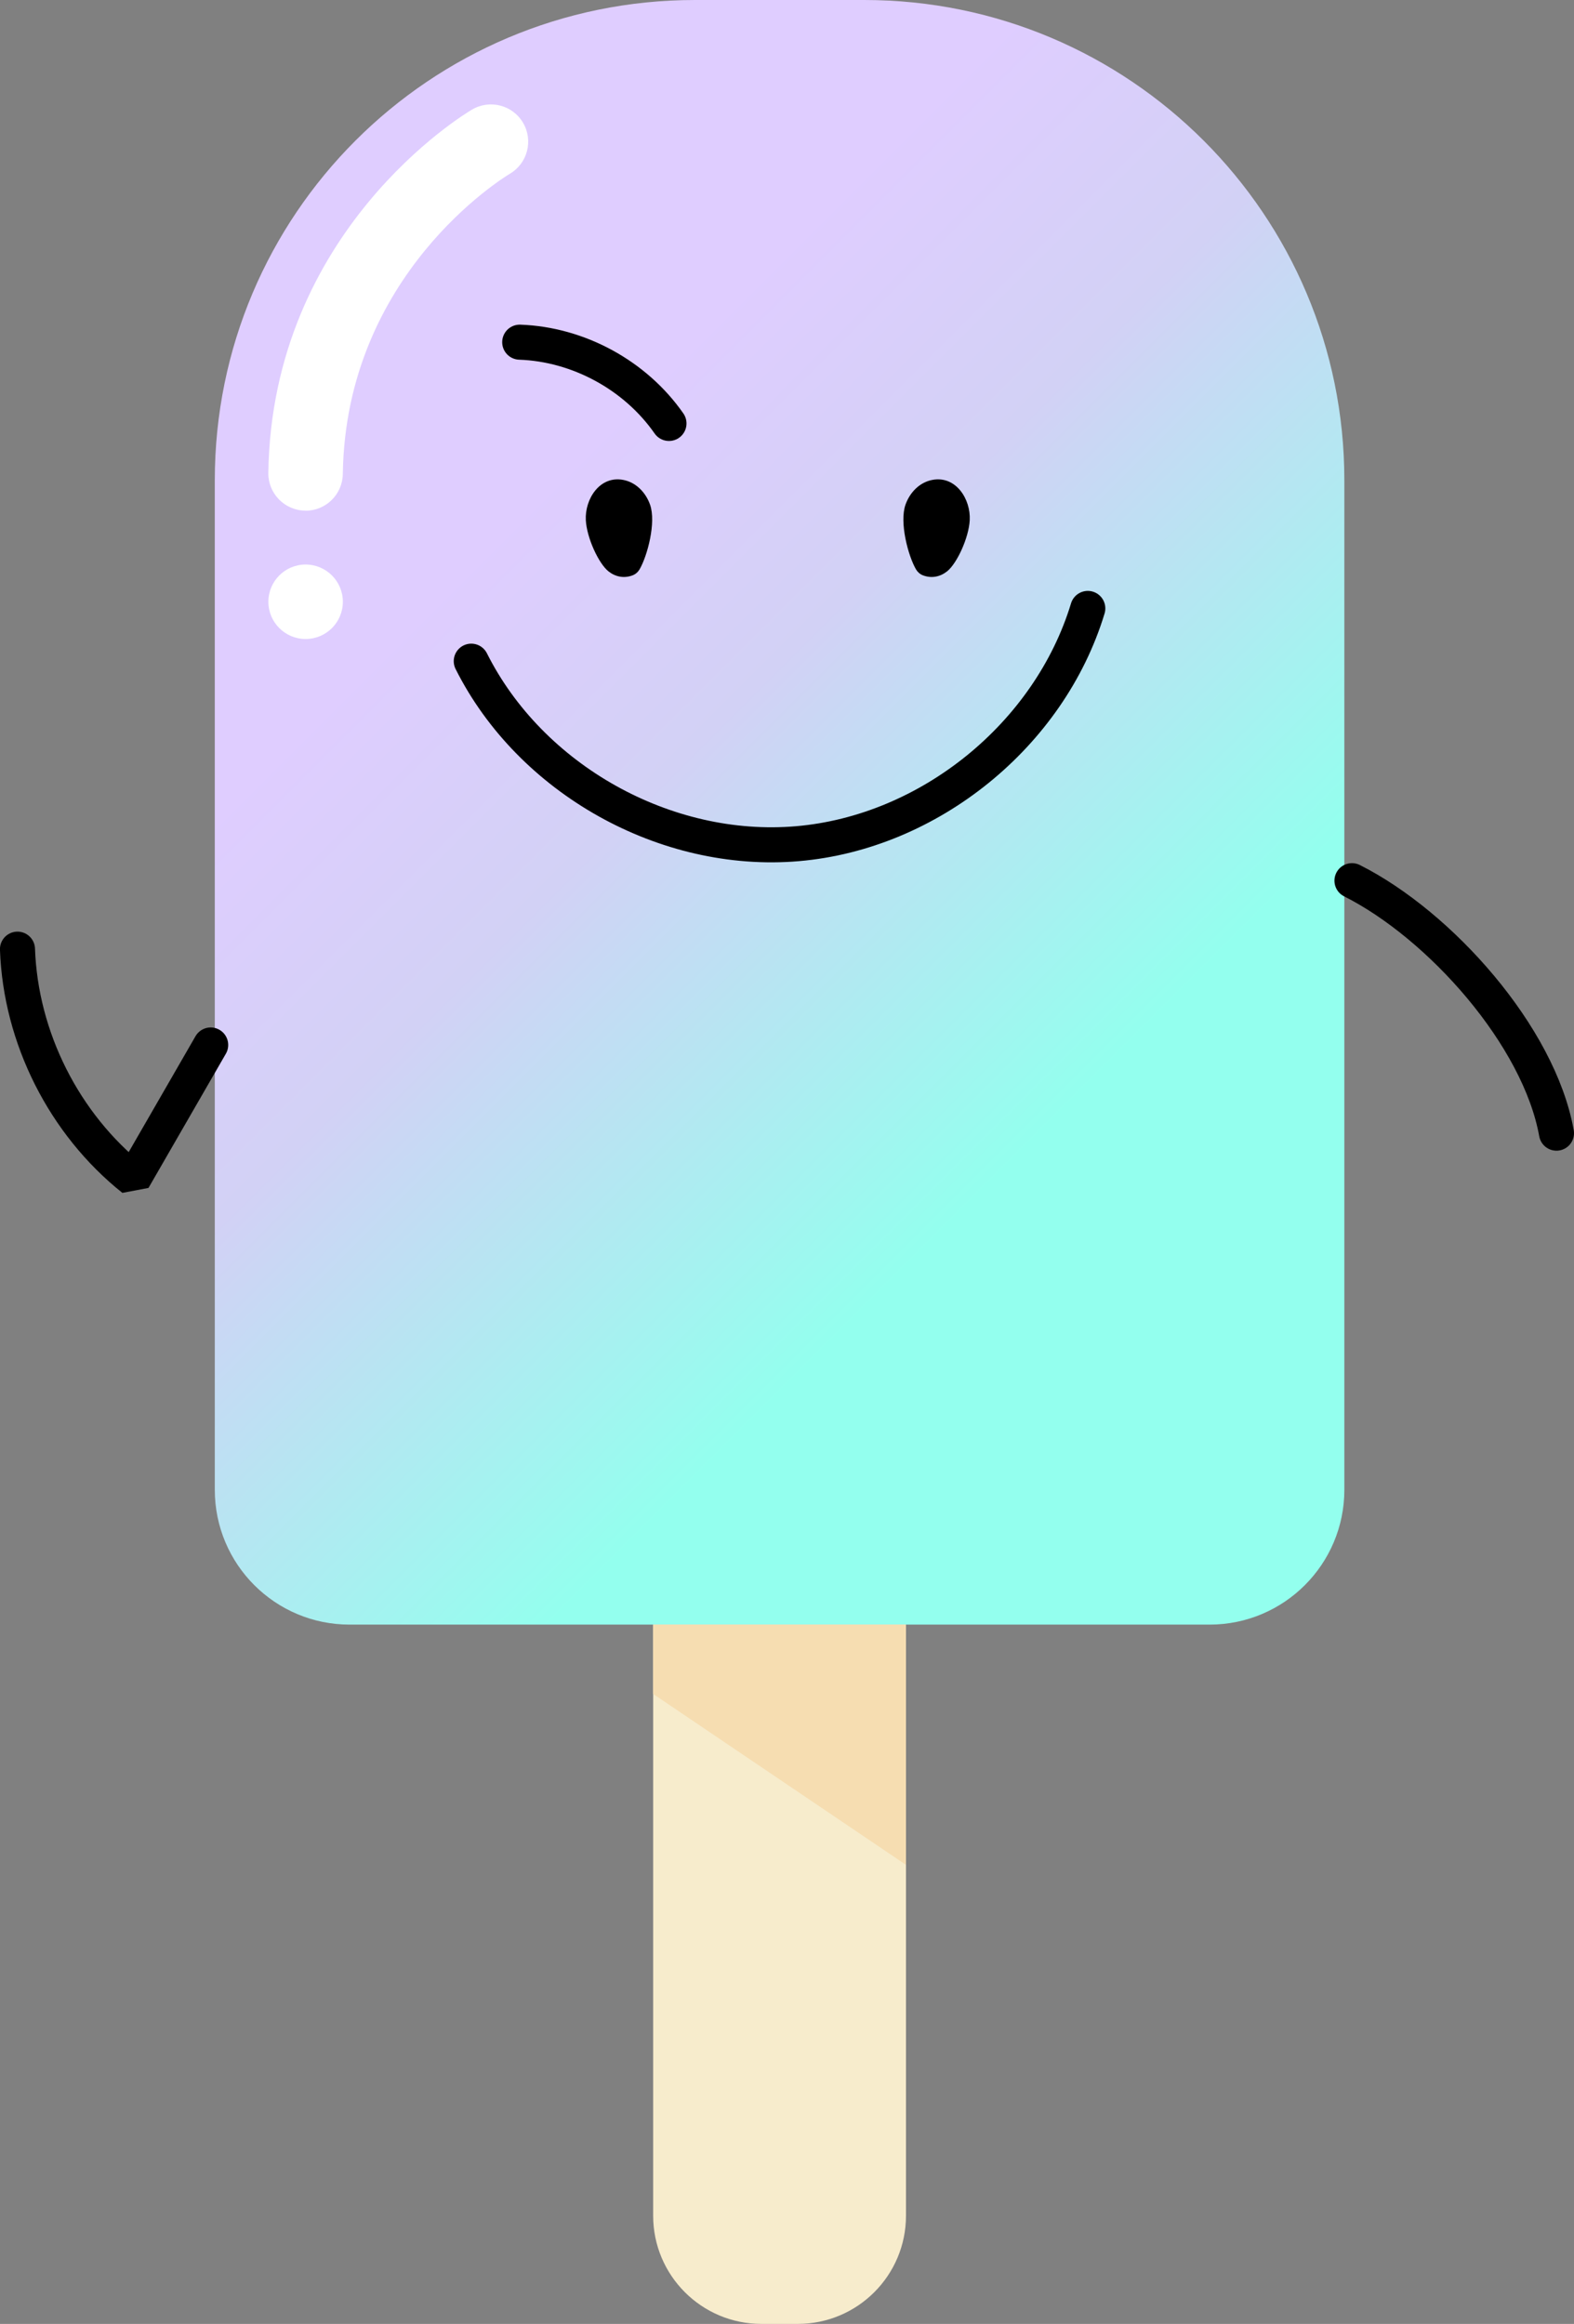 <?xml version="1.0" encoding="UTF-8"?>
<svg id="_レイヤー_2" data-name="レイヤー 2" xmlns="http://www.w3.org/2000/svg" xmlns:xlink="http://www.w3.org/1999/xlink" viewBox="0 0 359.28 530.42">
  <rect x="0" y="0" width="359.28" height="530.42" fill="#808080" stroke="none"/>
  <defs>
    <style>
      .cls-1 {
        stroke-linejoin: bevel;
      }

      .cls-1, .cls-2 {
        fill: none;
        stroke: #000;
        stroke-linecap: round;
        stroke-width: 8px;
      }

      .cls-2 {
        stroke-linejoin: round;
      }

      .cls-3 {
        fill: #f6ddb1;
      }

      .cls-4 {
        fill: #f7eccc;
      }

      .cls-5 {
        fill: #fff;
      }

      .cls-6 {
        fill: url(#_名称未設定グラデーション_649);
      }
    </style>
    <linearGradient id="_名称未設定グラデーション_649" data-name="名称未設定グラデーション 649" x1="55.13" y1="85.68" x2="316.75" y2="347.3" gradientUnits="userSpaceOnUse">
      <stop offset=".18" stop-color="#dfcdff"/>
      <stop offset=".36" stop-color="#d2d1f5"/>
      <stop offset=".68" stop-color="#93ffee"/>
    </linearGradient>
  </defs>
  <g id="_レイヤー_2-2" data-name="レイヤー 2">
    <g>
      <path class="cls-6" d="M276.08,370.81H79.8c-17,0-30.77-13.78-30.77-30.77V109.6C49.03,49.07,98.1,0,158.63,0h38.63c60.53,0,109.6,49.07,109.6,109.6v230.44c0,17-13.78,30.77-30.77,30.77Z"/>
      <path class="cls-4" d="M182.09,530.42h-8.3c-13.64,0-24.7-11.06-24.7-24.7v-134.91h57.71v134.91c0,13.64-11.06,24.7-24.7,24.7Z"/>
      <path class="cls-5" d="M69.76,116.55s-.08,0-.13,0c-4.69-.07-8.44-3.93-8.38-8.62.8-55.36,44.63-81.82,46.5-82.92,4.04-2.38,9.26-1.04,11.64,3.01,2.38,4.04,1.04,9.24-2.99,11.63-1.55.93-37.49,22.95-38.15,68.54-.07,4.65-3.86,8.38-8.5,8.38Z"/>
      <circle class="cls-5" cx="69.76" cy="137.35" r="8.5"/>
      <polygon class="cls-3" points="206.79 425.64 149.09 386.64 149.09 370.81 206.79 370.81 206.79 425.64"/>
      <path class="cls-1" d="M107.57,150.91c13.54,26.98,44.37,44.23,74.44,41.66,30.08-2.57,57.53-24.81,66.29-53.7"/>
      <path d="M133.72,118.73c-.25-4.78,3.14-10.19,8.5-9.2,2.94.54,5.18,2.86,6.17,5.68,1.41,4.06-.61,11.65-2.4,14.74-.36.61-.91,1.1-1.57,1.36-2.01.77-3.98.33-5.54-.91-2.24-1.79-4.94-7.63-5.16-11.67Z"/>
      <path d="M221.35,118.73c.25-4.78-3.14-10.19-8.5-9.2-2.94.54-5.18,2.86-6.17,5.68-1.41,4.06.61,11.65,2.4,14.74.36.61.91,1.1,1.57,1.36,2.01.77,3.98.33,5.54-.91,2.24-1.79,4.94-7.63,5.16-11.67Z"/>
      <path class="cls-2" d="M118.63,78.1c13.4.47,26.41,7.55,34.07,18.55"/>
      <path class="cls-1" d="M48.09,238.51c-5.89,10.21-11.77,20.42-17.66,30.63-15.81-12.6-25.73-32.3-26.44-52.5"/>
      <path class="cls-1" d="M308.6,201.01c20.13,10.14,42.7,35.45,46.68,57.63"/>
    </g>
  </g>
</svg>